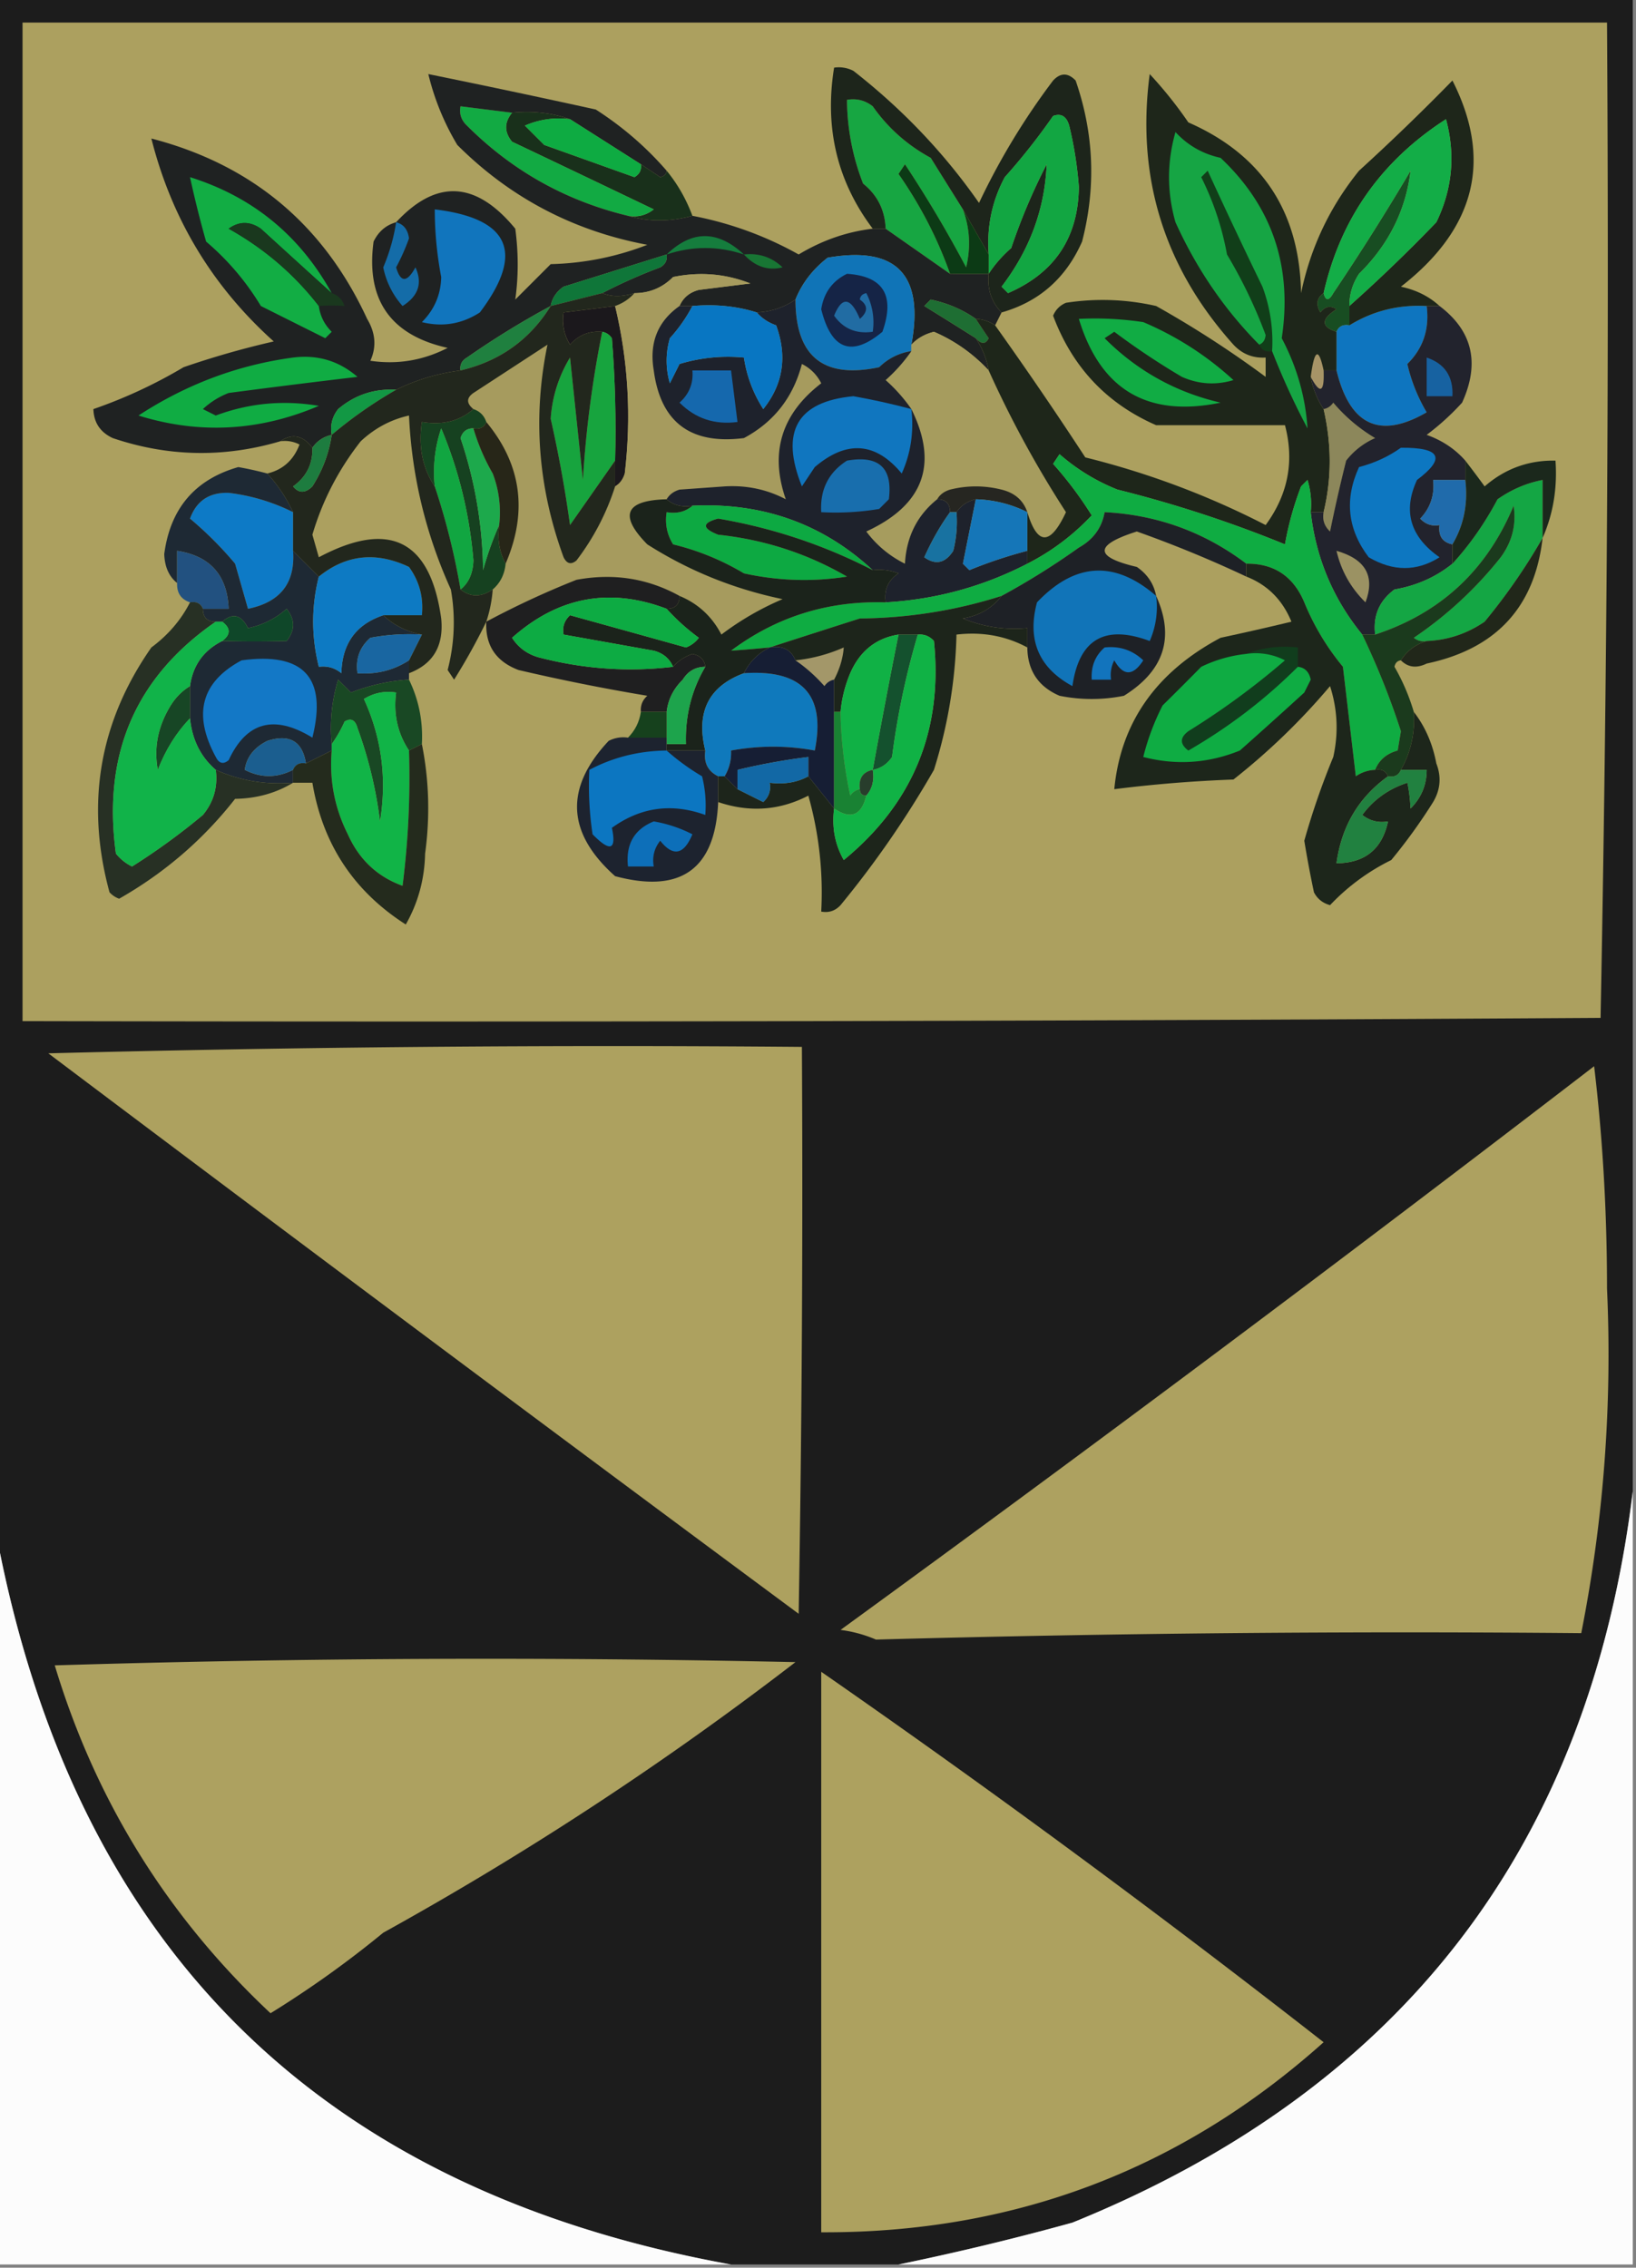 <svg xmlns="http://www.w3.org/2000/svg" width="254" height="352" style="shape-rendering:geometricPrecision;text-rendering:geometricPrecision;image-rendering:optimizeQuality;fill-rule:evenodd;clip-rule:evenodd"><rect width="100%" height="100%" fill="#808080" stroke="none"/><path style="opacity:1" fill="#1c1c1c" d="M-.5-.5h254v232c-6.692 54.865-35.692 92.698-87 113.5a417.566 417.566 0 0 1-27 6.5h-26c-63.888-11.555-101.888-49.222-114-113V-.5z"/><path style="opacity:1" fill="#aca05f" d="M3.5 3.5h246a5987.958 5987.958 0 0 1-1 154.5c-81.666.5-163.333.667-245 .5V3.5z"/><path style="opacity:1" fill="#19301b" d="M79.5 17.5c3.213-.31 6.213.023 9 1a13.117 13.117 0 0 0-7 1l3 3 14 5c.797-.457 1.13-1.124 1-2 .982.64 1.982 1.308 3 2 .607-.124.94-.457 1-1 1.699 2.066 3.032 4.4 4 7-3.499.944-6.832.944-10 0 1.478.262 2.811-.071 4-1a6147.688 6147.688 0 0 0-22-10.5c-1.228-1.49-1.228-2.99 0-4.5z"/><path style="opacity:1" fill="#17a642" d="M149.5 32.5c1.069 2.908 1.236 5.908.5 9a188.743 188.743 0 0 0-9.5-16l-1 1.5c3.399 4.869 6.066 10.035 8 15.5l-10-7c-.108-2.882-1.274-5.215-3.5-7a36.342 36.342 0 0 1-2.5-13c1.478-.262 2.811.071 4 1 2.354 3.352 5.354 6.018 9 8 1.674 2.685 3.341 5.352 5 8z"/><path style="opacity:1" fill="#1d251b" d="M155.5 48.5c-1.575-1.614-2.241-3.614-2-6 .929-1.436 2.095-2.77 3.5-4a93.736 93.736 0 0 1 5.5-13c-.281 6.931-2.615 13.264-7 19l1 1c7.251-3.138 10.918-8.638 11-16.5a58.908 58.908 0 0 0-1.5-9.5c-.423-1.456-1.256-1.956-2.5-1.5a98.627 98.627 0 0 1-7.5 9.5c-1.985 3.706-2.818 7.706-2.5 12l-4-7a4208.603 4208.603 0 0 1-5-8c-3.646-1.982-6.646-4.648-9-8-1.189-.929-2.522-1.262-4-1a36.342 36.342 0 0 0 2.5 13c2.226 1.785 3.392 4.118 3.5 7h-2c-5.515-7.308-7.515-15.641-6-25a4.932 4.932 0 0 1 3 .5c7.631 5.96 14.131 12.792 19.5 20.5a108.19 108.19 0 0 1 11.5-19c1.151-1.231 2.317-1.231 3.5 0 2.85 8.232 3.183 16.565 1 25-2.507 5.681-6.674 9.348-12.5 11z"/><path style="opacity:1" fill="#12aa43" d="M79.5 17.5c-1.228 1.51-1.228 3.01 0 4.5 7.376 3.503 14.71 7.003 22 10.5-1.189.929-2.522 1.262-4 1-9.66-2.329-17.993-6.995-25-14-.886-.825-1.219-1.825-1-3l8 1z"/><path style="opacity:1" fill="#12a642" d="M153.5 42.5v-3c-.318-4.294.515-8.294 2.5-12a98.627 98.627 0 0 0 7.5-9.5c1.244-.456 2.077.044 2.5 1.5a58.908 58.908 0 0 1 1.5 9.5c-.082 7.862-3.749 13.362-11 16.5l-1-1c4.385-5.736 6.719-12.069 7-19a93.736 93.736 0 0 0-5.5 13c-1.405 1.23-2.571 2.564-3.5 4z"/><path style="opacity:1" fill="#184d22" d="M209.5 47.5v3c-.992-.172-1.658.162-2 1-2.427-.779-2.427-1.946 0-3.5-.949-.617-1.782-.45-2.5.5-.74-1.25-.573-2.25.5-3 .31 1.238.81 1.238 1.5 0a382.14 382.14 0 0 0 12-19c-.736 6.133-3.403 11.466-8 16-1.009 1.525-1.509 3.192-1.5 5z"/><path style="opacity:1" fill="#0c3a15" d="m149.5 32.5 4 7v3c-2.034.034-4.034.034-6 0-1.934-5.465-4.601-10.631-8-15.5l1-1.5a188.743 188.743 0 0 1 9.5 16c.736-3.092.569-6.092-.5-9z"/><path style="opacity:1" fill="#1f2222" d="M103.5 26.5c-.06.543-.393.876-1 1a187.991 187.991 0 0 0-3-2l-11-7c-2.787-.977-5.787-1.31-9-1l-8-1c-.219 1.175.114 2.175 1 3 7.007 7.005 15.34 11.671 25 14 3.168.944 6.501.944 10 0a54.487 54.487 0 0 1 16.5 6c3.629-2.192 7.462-3.526 11.5-4h2l10 7c1.966.034 3.966.034 6 0-.241 2.386.425 4.386 2 6l-1 2a5.728 5.728 0 0 0-3-1c-2.04-1.442-4.373-2.442-7-3l-1 1a1138.5 1138.5 0 0 1 8 5 13.224 13.224 0 0 1 2 5c-2.44-2.614-5.273-4.614-8.5-6-1.434.362-2.601 1.029-3.5 2 2.016-10.86-2.317-15.36-13-13.5-2.326 1.805-3.992 3.972-5 6.5-1.782 1.22-3.782 1.886-6 2-3.125-.98-6.458-1.313-10-1h-2c.558-1.29 1.558-2.123 3-2.5l8-1c-3.875-1.52-7.875-1.854-12-1-1.658 1.663-3.658 2.496-6 2.5-1.898.596-3.565.596-5 0a80.976 80.976 0 0 1 9-4c.798-.457 1.131-1.124 1-2-5.321 1.664-10.654 3.331-16 5-1.112.765-1.779 1.765-2 3a133.637 133.637 0 0 0-13 8c-.797.457-1.13 1.124-1 2-3.584.475-6.917 1.475-10 3-3.406-.198-6.406.802-9 3-.929 1.189-1.262 2.522-1 4-1.278.282-2.278.949-3 2-1.476-1.932-3.143-2.265-5-1-8.732 2.575-17.399 2.408-26-.5-1.939-.908-2.939-2.408-3-4.5a75.482 75.482 0 0 0 14-6.5 134.982 134.982 0 0 1 14-4c-9.528-8.553-15.861-19.053-19-31.5 15.578 4.041 26.745 13.374 33.5 28 1.309 2.186 1.476 4.353.5 6.5 4.196.62 8.196-.047 12-2-8.882-1.977-12.715-7.477-11.5-16.5.759-1.563 1.926-2.563 3.5-3 6.246-6.744 12.412-6.41 18.5 1 .502 3.741.502 7.408 0 11l5.5-5.5a44.144 44.144 0 0 0 15-3C89.028 35.849 79.195 30.682 71 22.5a39.245 39.245 0 0 1-4.5-11 1654.579 1654.579 0 0 1 26 5.5c4.18 2.687 7.846 5.854 11 9.5z"/><path style="opacity:1" fill="#12ad44" d="M51.5 45.5c-3.6-3.26-7.267-6.594-11-10-1.698-1.18-3.365-1.18-5 0 5.524 3.081 10.19 7.081 14 12 .203 1.544.87 2.878 2 4l-1 1-10-5a40.47 40.47 0 0 0-8.5-10 163.344 163.344 0 0 1-2.5-10c9.717 3.047 17.05 9.047 22 18z"/><path style="opacity:1" fill="#146ca8" d="M61.5 34.5c1.15.291 1.816 1.124 2 2.5a32.665 32.665 0 0 1-2 4.5c.691 2.391 1.691 2.391 3 0 1.126 2.45.459 4.45-2 6a12.8 12.8 0 0 1-3-6 28.76 28.76 0 0 0 2-7z"/><path style="opacity:1" fill="#0f7639" d="M103.5 39.5c.131.876-.202 1.543-1 2a80.976 80.976 0 0 0-9 4l-8 2c.221-1.235.888-2.235 2-3 5.346-1.669 10.679-3.336 16-5z"/><path style="opacity:1" fill="#187634" d="M115.5 39.5c2.327-.253 4.327.414 6 2-2.247.565-4.247-.101-6-2z"/><path style="opacity:1" fill="#1175bd" d="M67.5 32.5c11.662 1.41 13.996 6.743 7 16-2.79 1.798-5.79 2.298-9 1.5 1.943-1.939 2.943-4.272 3-7a56.19 56.19 0 0 1-1-10.5z"/><path style="opacity:1" fill="#157d3d" d="M115.5 39.5c-4-1.333-8-1.333-12 0 3.919-3.8 7.919-3.8 12 0z"/><path style="opacity:1" fill="#1a381e" d="M51.5 45.5c.978.311 1.645.978 2 2a27.776 27.776 0 0 0-4 0c-3.81-4.919-8.476-8.919-14-12 1.635-1.18 3.302-1.18 5 0 3.733 3.406 7.4 6.74 11 10z"/><path style="opacity:1" fill="#0eab42" d="m88.5 18.5 11 7c.13.876-.203 1.543-1 2l-14-5-3-3a13.117 13.117 0 0 1 7-1z"/><path style="opacity:1" fill="#1b181c" d="M95.5 47.5c2.039 8.505 2.539 17.172 1.5 26-.278.916-.778 1.582-1.5 2v-4c.166-6.342 0-12.675-.5-19-.383-.556-.883-.89-1.5-1-1.992-.172-3.659.495-5 2-.952-1.545-1.285-3.212-1-5l8-1z"/><path style="opacity:1" fill="#1074b7" d="M141.5 53.5v1c-1.923.295-3.59 1.128-5 2.5-8.653 1.846-12.987-1.654-13-10.5 1.008-2.528 2.674-4.695 5-6.5 10.683-1.86 15.016 2.64 13 13.5z"/><path style="opacity:1" fill="#1e6e33" d="M151.5 49.5c.641.982 1.307 1.982 2 3-.47.963-1.137.963-2 0a1138.5 1138.5 0 0 0-8-5l1-1c2.627.558 4.96 1.558 7 3z"/><path style="opacity:1" fill="#152446" d="M131.5 42.5c5.656.367 7.489 3.367 5.5 9-4.764 3.978-7.931 2.811-9.5-3.5.401-2.56 1.734-4.393 4-5.5z"/><path style="opacity:1" fill="#216ca3" d="M133.5 46.5c.06-.543.393-.876 1-1a9.86 9.86 0 0 1 1 6c-2.556.368-4.556-.465-6-2.5 1.241-3.043 2.575-2.876 4 .5 1.276-1.114 1.276-2.114 0-3z"/><path style="opacity:1" fill="#a69c5e" d="M153.5 57.5a165.316 165.316 0 0 0 12 22c-2.434 5.203-4.434 5.203-6 0-.622-1.835-1.956-3.002-4-3.5a16.25 16.25 0 0 0-8 0c-.916.278-1.582.778-2 1.5-3.111 2.5-4.777 5.834-5 10a16.636 16.636 0 0 1-6-5c8.902-4.107 11.235-10.44 7-19a25.154 25.154 0 0 0-4-4.5 25.154 25.154 0 0 0 4-4.5v-1c.899-.971 2.066-1.638 3.5-2 3.227 1.386 6.06 3.386 8.5 6z"/><path style="opacity:1" fill="#1f803f" d="M85.5 47.5c-3.248 5.237-7.914 8.57-14 10-.13-.876.203-1.543 1-2a133.637 133.637 0 0 1 13-8z"/><path style="opacity:1" fill="#a69b5e" d="M105.5 47.5c-3.393 2.39-4.727 5.723-4 10 1.062 8.052 5.728 11.552 14 10.5 4.649-2.489 7.649-6.322 9-11.5a6.544 6.544 0 0 1 3 3c-6.187 4.764-8.021 10.764-5.5 18-2.928-1.538-6.094-2.204-9.5-2l-7 .5c-.916.278-1.582.778-2 1.5-6.447.157-7.447 2.49-3 7 6.434 4.093 13.434 6.926 21 8.5a44.716 44.716 0 0 0-9.5 5.5c-1.451-2.803-3.618-4.803-6.5-6-4.944-2.733-10.278-3.566-16-2.5a134.631 134.631 0 0 0-14 6.5 20.677 20.677 0 0 0 1-5c1.174-1.014 1.84-2.347 2-4 3.463-8.074 2.463-15.408-3-22-.333-1-1-1.667-2-2-1.098-.897-1.098-1.73 0-2.5L85 53.5c-2.31 11.147-1.476 22.147 2.5 33 .502 1.021 1.168 1.188 2 .5a37.908 37.908 0 0 0 6-11.5c.722-.418 1.222-1.084 1.5-2 1.039-8.828.539-17.495-1.5-26 1.21-.432 2.21-1.099 3-2 2.342-.004 4.342-.837 6-2.5 4.125-.854 8.125-.52 12 1l-8 1c-1.442.377-2.442 1.21-3 2.5z"/><path style="opacity:1" fill="#a79467" d="M205.5 57.5c.133 3.425-.533 3.758-2 1 .566-4.306 1.232-4.639 2-1z"/><path style="opacity:1" fill="#0e75bf" d="M221.5 47.5c.459 3.573-.541 6.573-3 9a26.25 26.25 0 0 0 3 7.5c-7.254 4.214-11.921 2.048-14-6.5v-6c.342-.838 1.008-1.172 2-1 3.632-2.241 7.632-3.241 12-3z"/><path style="opacity:1" fill="#129844" d="M61.5 60.5a68.349 68.349 0 0 0-10 7c-.262-1.478.071-2.811 1-4 2.594-2.198 5.594-3.198 9-3z"/><path style="opacity:1" fill="#1e261a" d="M223.5 47.5h-2c-4.368-.241-8.368.759-12 3v-3a245.105 245.105 0 0 0 13.5-13c2.492-5.124 2.992-10.458 1.5-16-10.061 6.48-16.394 15.48-19 27-1.073.75-1.24 1.75-.5 3 .718-.95 1.551-1.117 2.5-.5-2.427 1.554-2.427 2.721 0 3.5v6h-2c-.768-3.639-1.434-3.306-2 1 .331 1.822.998 3.49 2 5 1.257 5.464 1.257 10.797 0 16h-2a12.93 12.93 0 0 0-.5-5l-1 1a48.377 48.377 0 0 0-2.5 9 190.471 190.471 0 0 0-26-8.5 31.002 31.002 0 0 1-9-5.5l-1 1.5a58.495 58.495 0 0 1 6 8c-2.928 3.102-6.261 5.602-10 7.5v-8c1.566 5.203 3.566 5.203 6 0a165.316 165.316 0 0 1-12-22 13.224 13.224 0 0 0-2-5c.863.963 1.53.963 2 0a184.223 184.223 0 0 1-2-3 5.728 5.728 0 0 1 3 1 607.5 607.5 0 0 1 14 20.5 128.642 128.642 0 0 1 28 10.5c3.478-4.737 4.478-9.903 3-15.5h-20c-7.684-3.353-13.017-9.02-16-17 .405-.945 1.072-1.612 2-2a37.224 37.224 0 0 1 14 .5 160.246 160.246 0 0 1 17 11v-3c-1.984.117-3.65-.55-5-2-10.782-12.012-15.115-26.012-13-42a64.552 64.552 0 0 1 6 7.5c11.433 5.01 17.267 13.843 17.5 26.5 1.464-7.06 4.464-13.393 9-19a346.627 346.627 0 0 0 14.5-14c6.246 12.324 3.579 22.991-8 32 2.384.51 4.384 1.51 6 3z"/><path style="opacity:1" fill="#11ac44" d="M167.5 49.5c3.35-.165 6.683.002 10 .5a48.754 48.754 0 0 1 14 9c-2.727.818-5.394.652-8-.5a114.694 114.694 0 0 1-10.5-7l-1.5 1c5.054 5.059 11.054 8.392 18 10-11.322 2.341-18.655-1.992-22-13z"/><path style="opacity:1" fill="#113e19" d="M197.5 54.5c-.992.172-1.658-.162-2-1 .597-.235.93-.735 1-1.5a75.631 75.631 0 0 0-6-12.5 44.467 44.467 0 0 0-4-12l1-1a898.615 898.615 0 0 0 8.5 18 24.361 24.361 0 0 1 1.5 10z"/><path style="opacity:1" fill="#16a544" d="M197.5 54.5a24.361 24.361 0 0 0-1.5-10 898.615 898.615 0 0 1-8.5-18l-1 1a44.467 44.467 0 0 1 4 12 75.631 75.631 0 0 1 6 12.5c-.07.765-.403 1.265-1 1.5-5.377-5.419-9.71-11.752-13-19-1.333-4.667-1.333-9.333 0-14 1.903 2.062 4.237 3.396 7 4 8.014 7.54 11.181 16.873 9.5 28 2.351 4.45 3.684 9.117 4 14a114.108 114.108 0 0 1-5.5-12z"/><path style="opacity:1" fill="#13ad47" d="M209.5 47.5c-.009-1.808.491-3.475 1.5-5 4.597-4.534 7.264-9.867 8-16a382.14 382.14 0 0 1-12 19c-.69 1.238-1.19 1.238-1.5 0 2.606-11.52 8.939-20.52 19-27 1.492 5.542.992 10.876-1.5 16a245.105 245.105 0 0 1-13.5 13z"/><path style="opacity:1" fill="#10ac43" d="M45.5 55.5c3.806-.48 7.14.52 10 3-6.674.786-13.341 1.62-20 2.5a12.417 12.417 0 0 0-4 2.5l2 1c5.171-1.931 10.505-2.431 16-1.5-9.226 3.939-18.56 4.439-28 1.5 7.413-4.842 15.413-7.842 24-9z"/><path style="opacity:1" fill="#8c875b" d="M205.5 79.5c1.257-5.203 1.257-10.536 0-16 .617-.11 1.117-.444 1.5-1a25.549 25.549 0 0 0 6.5 5.5 11.529 11.529 0 0 0-4.5 3.5 251.038 251.038 0 0 0-2.5 11c-.886-.825-1.219-1.825-1-3z"/><path style="opacity:1" fill="#164120" d="M73.5 63.5c1 .333 1.667 1 2 2-.342.838-1.008 1.172-2 1-.997-.03-1.664.47-2 1.5A66.286 66.286 0 0 1 75 88.5a49.78 49.78 0 0 1 2.5-7c-.295 2.235.039 4.235 1 6-.16 1.653-.826 2.986-2 4-1.784 1.22-3.45 1.22-5 0 1.265-1.014 1.931-2.514 2-4.5-.596-7.162-2.263-13.995-5-20.5a21.12 21.12 0 0 0-1 9c-1.902-2.837-2.569-6.17-2-10 3.198.536 5.865-.131 8-2z"/><path style="opacity:1" fill="#22232d" d="M221.5 47.5h2c5.126 3.873 6.292 8.873 3.5 15a38.91 38.91 0 0 1-5.5 5c2.411.861 4.411 2.194 6 4v3h-5c.253 2.327-.414 4.327-2 6 .825.886 1.825 1.219 3 1-.215 1.679.452 2.679 2 3v3c-2.58 2.076-5.58 3.41-9 4-2.354 1.746-3.354 4.08-3 7h-2c-4.517-5.53-7.184-11.862-8-19h2c-.219 1.175.114 2.175 1 3a251.038 251.038 0 0 1 2.5-11 11.529 11.529 0 0 1 4.5-3.5 25.549 25.549 0 0 1-6.5-5.5c-.383.556-.883.89-1.5 1a13.224 13.224 0 0 1-2-5c1.467 2.758 2.133 2.425 2-1h2c2.079 8.548 6.746 10.714 14 6.5a26.25 26.25 0 0 1-3-7.5c2.459-2.427 3.459-5.427 3-9z"/><path style="opacity:1" fill="#1762a1" d="M221.5 55.5c2.813.946 4.146 2.946 4 6h-4v-6z"/><path style="opacity:1" fill="#17a43e" d="M93.5 51.5c.617.11 1.117.444 1.5 1 .5 6.325.666 12.658.5 19a8648.485 8648.485 0 0 1-7 10 197.073 197.073 0 0 0-3-16.5 20.804 20.804 0 0 1 3-9.5l2 19a166.921 166.921 0 0 1 3-23z"/><path style="opacity:1" fill="#11a641" d="M71.5 91.5a107.623 107.623 0 0 0-4-16 21.12 21.12 0 0 1 1-9c2.737 6.505 4.404 13.338 5 20.5-.069 1.986-.735 3.486-2 4.5z"/><path style="opacity:1" fill="#262621" d="M159.5 79.5a18.977 18.977 0 0 0-8-2c-1.278.282-2.278.949-3 2h-1c0-1.333-.667-2-2-2 .418-.722 1.084-1.222 2-1.5a16.25 16.25 0 0 1 8 0c2.044.498 3.378 1.665 4 3.5z"/><path style="opacity:1" fill="#206bab" d="M227.5 74.5c.44 3.678-.227 7.012-2 10-1.548-.321-2.215-1.321-2-3-1.175.219-2.175-.114-3-1 1.586-1.673 2.253-3.673 2-6h5z"/><path style="opacity:1" fill="#1e222c" d="M123.5 46.5c.013 8.846 4.347 12.346 13 10.5 1.41-1.372 3.077-2.205 5-2.5a25.154 25.154 0 0 1-4 4.5 25.154 25.154 0 0 1 4 4.5c4.235 8.56 1.902 14.893-7 19a16.636 16.636 0 0 0 6 5c.223-4.166 1.889-7.5 5-10 1.333 0 2 .667 2 2-1.497 2.062-2.83 4.395-4 7 1.759 1.254 3.259.92 4.5-1 .495-1.973.662-3.973.5-6 .722-1.051 1.722-1.718 3-2-.665 3.303-1.332 6.637-2 10l1 1a71.28 71.28 0 0 1 9-3v2c-6.88 3.554-14.213 5.554-22 6-.273-1.951.393-3.451 2-4.5a8.435 8.435 0 0 0-4-.5c-7.755-7.188-17.088-10.521-28-10-1.599.268-2.932-.066-4-1 .418-.722 1.084-1.222 2-1.5l7-.5c3.406-.204 6.572.462 9.5 2-2.521-7.236-.687-13.236 5.5-18a6.544 6.544 0 0 0-3-3c-1.351 5.178-4.351 9.011-9 11.5-8.272 1.052-12.938-2.448-14-10.5-.727-4.277.607-7.61 4-10h2a24.004 24.004 0 0 1-3.5 5 12.494 12.494 0 0 0 0 7l1.5-3a25.87 25.87 0 0 1 10-1c.417 2.843 1.417 5.51 3 8 3.091-3.854 3.757-8.188 2-13-1.239-.442-2.239-1.11-3-2 2.218-.114 4.218-.78 6-2z"/><path style="opacity:1" fill="#186ead" d="M131.5 71.5c4.959-.872 7.125 1.128 6.5 6l-1.5 1.5a40.939 40.939 0 0 1-9 .5c-.206-3.497 1.128-6.163 4-8z"/><path style="opacity:1" fill="#1076bf" d="M141.5 63.5c.405 3.548-.095 6.881-1.5 10-4.046-4.883-8.546-5.216-13.5-1l-2 3c-3.418-8.502-.752-13.169 8-14 3.066.546 6.066 1.212 9 2z"/><path style="opacity:1" fill="#0876c2" d="M107.5 47.5c3.542-.313 6.875.02 10 1 .761.89 1.761 1.558 3 2 1.757 4.813 1.091 9.146-2 13-1.583-2.49-2.583-5.157-3-8a25.87 25.87 0 0 0-10 1l-1.5 3a12.494 12.494 0 0 1 0-7 24.004 24.004 0 0 0 3.5-5z"/><path style="opacity:1" fill="#1568ad" d="M107.5 57.5h6l1 8c-3.534.468-6.534-.532-9-3 1.505-1.342 2.172-3.008 2-5z"/><path style="opacity:1" fill="#0d7ac6" d="M45.5 79.5v6c.369 4.977-1.965 7.977-7 9l-2-7a56.673 56.673 0 0 0-7-7c1-2.761 3-4.094 6-4a30.42 30.42 0 0 1 10 3z"/><path style="opacity:1" fill="#14a644" d="M239.5 83.5a92.61 92.61 0 0 1-9 13c-2.734 1.87-5.734 2.87-9 3a2.427 2.427 0 0 1-2-.5A60.063 60.063 0 0 0 233 86.5c1.779-2.423 2.446-5.09 2-8-4.154 9.99-11.321 16.657-21.5 20-.354-2.92.646-5.254 3-7 3.42-.59 6.42-1.924 9-4 2.683-2.933 5.016-6.266 7-10 2.162-1.52 4.495-2.52 7-3v9z"/><path style="opacity:1" fill="#1576b8" d="M151.5 77.5c2.827.084 5.494.75 8 2v6a71.28 71.28 0 0 0-9 3l-1-1c.668-3.363 1.335-6.697 2-10z"/><path style="opacity:1" fill="#0d77c1" d="M217.5 69.5c6.192-.056 7.025 1.61 2.5 5-2.232 4.82-1.065 8.82 3.5 12-3.532 2.23-7.199 2.23-11 0-3.293-4.344-3.793-9.011-1.5-14 2.415-.632 4.582-1.632 6.5-3z"/><path style="opacity:1" fill="#1b281c" d="M227.5 71.5a173.333 173.333 0 0 1 3 4c3.161-2.748 6.827-4.081 11-4 .302 4.29-.364 8.29-2 12v-9c-2.505.48-4.838 1.48-7 3-1.984 3.734-4.317 7.067-7 10v-3c1.773-2.988 2.44-6.322 2-10v-3z"/><path style="opacity:1" fill="#1e2934" d="M41.5 73.5a23.574 23.574 0 0 1 4 6 30.42 30.42 0 0 0-10-3c-3-.094-5 1.239-6 4a56.673 56.673 0 0 1 7 7l2 7c5.035-1.023 7.369-4.023 7-9l4 4c-1.173 4.642-1.173 9.31 0 14 1.322-.17 2.489.163 3.5 1 .108-4.593 2.275-7.593 6.5-9 1.656 1.56 3.656 2.56 6 3a32.437 32.437 0 0 0-8 .5c-1.655 1.444-2.322 3.278-2 5.5 2.95.213 5.617-.454 8-2v3c-3.1.192-6.1.858-9 2l-2-2a25.87 25.87 0 0 0-1 10v1l-4 2c-.545-3.444-2.545-4.611-6-3.5-2.067 1.036-3.234 2.536-3.5 4.5 2.498 1.279 4.998 1.279 7.5 0v2c-4.242.349-8.242-.317-12-2-2.337-2.007-3.67-4.673-4-8v-5c.44-3.214 2.106-5.547 5-7 3.287.093 6.62.093 10 0 1.333-1.667 1.333-3.333 0-5a12.8 12.8 0 0 1-6 3c-1.028-2.08-2.361-2.414-4-1h-1c-1.333 0-2-.667-2-2h4c-.208-5.207-2.874-8.207-8-9v5c-1.265-1.014-1.931-2.514-2-4.5.935-7.07 4.768-11.57 11.5-13.5 1.533.273 3.033.606 4.5 1z"/><path style="opacity:1" fill="#1da94c" d="M73.5 66.5a31.867 31.867 0 0 0 3 7 16.869 16.869 0 0 1 1 8 49.78 49.78 0 0 0-2.5 7A66.286 66.286 0 0 0 71.5 68c.336-1.03 1.003-1.53 2-1.5z"/><path style="opacity:1" fill="#1872a1" d="M147.5 79.5h1a18.452 18.452 0 0 1-.5 6c-1.241 1.92-2.741 2.254-4.5 1 1.17-2.605 2.503-4.938 4-7z"/><path style="opacity:1" fill="#0da942" d="M107.5 78.5c10.912-.521 20.245 2.812 28 10-7.539-3.889-15.539-6.555-24-8-2.528.669-2.528 1.502 0 2.5 7.173.76 13.839 2.927 20 6.5-5.318.84-10.652.673-16-.5a39.49 39.49 0 0 0-11-4.5c-.952-1.545-1.285-3.212-1-5 1.599.268 2.932-.066 4-1z"/><path style="opacity:1" fill="#0fac42" d="M203.5 79.5c.816 7.138 3.483 13.47 8 19 2.322 4.83 4.322 9.83 6 15l-.5 3c-1.729.474-2.895 1.474-3.5 3a5.576 5.576 0 0 0-3 1l-2-17a38.44 38.44 0 0 1-6-10c-1.703-4.05-4.703-6.05-9-6-6.502-4.916-13.835-7.583-22-8-.421 2.41-1.754 4.243-4 5.5a115.759 115.759 0 0 1-12 7.5c-7.117 2.263-14.45 3.43-22 3.5-4.774 1.52-9.441 3.02-14 4.5-2.075.198-4.075.365-6 .5 7.041-5.265 15.041-7.765 24-7.5 7.787-.446 15.12-2.446 22-6 3.739-1.898 7.072-4.398 10-7.5a58.495 58.495 0 0 0-6-8l1-1.5a31.002 31.002 0 0 0 9 5.5 190.471 190.471 0 0 1 26 8.5 48.377 48.377 0 0 1 2.5-9l1-1c.494 1.634.66 3.3.5 5z"/><path style="opacity:1" fill="#1b3a1d" d="M221.5 99.5c-1.719.522-3.052 1.522-4 3-.543.06-.876.393-1 1a32.128 32.128 0 0 1 3 7c.21 3.252-.456 6.252-2 9-.342.838-1.008 1.172-2 1-.342-.838-1.008-1.172-2-1 .605-1.526 1.771-2.526 3.5-3l.5-3a120.265 120.265 0 0 0-6-15h2c10.179-3.343 17.346-10.01 21.5-20 .446 2.91-.221 5.577-2 8A60.063 60.063 0 0 1 219.5 99a2.427 2.427 0 0 0 2 .5z"/><path style="opacity:1" fill="#225180" d="M31.5 94.5c-.342-.838-1.008-1.172-2-1-1.406-.473-2.073-1.473-2-3v-5c5.126.793 7.792 3.793 8 9h-4z"/><path style="opacity:1" fill="#1f1f20" d="M105.5 92.5c0 1.333-.667 2-2 2-8.847-3.358-16.847-1.858-24 4.5.944 1.477 2.277 2.477 4 3 7 1.843 14 2.343 21 1.5.761-.891 1.761-1.558 3-2 1.213.247 1.88.914 2 2-1.517.011-2.684.677-3.5 2-1.438 1.4-2.271 3.067-2.5 5h-4c-.086-.996.248-1.829 1-2.5a315.328 315.328 0 0 1-20-4c-3.507-1.33-5.173-3.83-5-7.5a134.631 134.631 0 0 1 14-6.5c5.722-1.066 11.056-.233 16 2.5z"/><path style="opacity:1" fill="#9b9263" d="M207.5 85.5c4.525 1.287 6.025 3.954 4.5 8-2.284-2.236-3.784-4.902-4.5-8z"/><path style="opacity:1" fill="#1b231b" d="M103.5 77.5c1.068.934 2.401 1.268 4 1-1.068.934-2.401 1.268-4 1-.285 1.788.048 3.455 1 5a39.49 39.49 0 0 1 11 4.5c5.348 1.173 10.682 1.34 16 .5-6.161-3.573-12.827-5.74-20-6.5-2.528-.998-2.528-1.831 0-2.5 8.461 1.445 16.461 4.111 24 8a8.435 8.435 0 0 1 4 .5c-1.607 1.049-2.273 2.549-2 4.5-8.959-.265-16.959 2.235-24 7.5 1.925-.135 3.925-.302 6-.5-1.797.893-3.13 2.226-4 4-5.472 2.029-7.472 6.029-6 12h-6v-1h3c-.143-4.352.857-8.352 3-12-.12-1.086-.787-1.753-2-2-1.239.442-2.239 1.109-3 2-.558-1.29-1.558-2.123-3-2.5-4.68-.837-9.346-1.67-14-2.5-.219-1.175.114-2.175 1-3 6.025 1.668 12.025 3.335 18 5a4.454 4.454 0 0 0 2-1.5 32.832 32.832 0 0 1-5-4.5c1.333 0 2-.667 2-2 2.882 1.197 5.049 3.197 6.5 6a44.716 44.716 0 0 1 9.5-5.5c-7.566-1.574-14.566-4.407-21-8.5-4.447-4.51-3.447-6.843 3-7z"/><path style="opacity:1" fill="#0d7ac3" d="M59.5 95.5c-4.225 1.407-6.392 4.407-6.5 9-1.011-.837-2.178-1.17-3.5-1-1.173-4.69-1.173-9.358 0-14 4.228-3.421 8.895-3.921 14-1.5 1.613 2.228 2.28 4.728 2 7.5h-6z"/><path style="opacity:1" fill="#22271d" d="M93.5 45.5c1.435.596 3.102.596 5 0-.79.901-1.79 1.568-3 2l-8 1c-.285 1.788.048 3.455 1 5 1.341-1.505 3.008-2.172 5-2a166.921 166.921 0 0 0-3 23l-2-19a20.804 20.804 0 0 0-3 9.5 197.073 197.073 0 0 1 3 16.5c2.333-3.328 4.666-6.661 7-10v4a37.908 37.908 0 0 1-6 11.5c-.832.688-1.498.521-2-.5-3.976-10.853-4.81-21.853-2.5-33L73.5 61c-1.098.77-1.098 1.603 0 2.5-2.135 1.869-4.802 2.536-8 2-.569 3.83.098 7.163 2 10a107.623 107.623 0 0 1 4 16c1.55 1.22 3.216 1.22 5 0a20.677 20.677 0 0 1-1 5 95.55 95.55 0 0 1-5 9l-1-1.5a29.134 29.134 0 0 0 .5-12.5c-3.9-8.599-6.066-17.599-6.5-27-2.815.626-5.315 1.96-7.5 4-3.446 4.393-5.946 9.227-7.5 14.5l1 3.5c10.97-5.838 17.303-2.671 19 9.5.423 4.244-1.244 7.077-5 8.5v-2l2-4c-2.344-.44-4.344-1.44-6-3h6c.28-2.772-.387-5.272-2-7.5-5.105-2.421-9.772-1.921-14 1.5l-4-4v-6a23.574 23.574 0 0 0-4-6c2.422-.585 4.089-2.085 5-4.5a4.932 4.932 0 0 0-3-.5c1.857-1.265 3.524-.932 5 1 .071 2.524-.929 4.524-3 6 .891 1.09 1.891 1.09 3 0 1.583-2.49 2.583-5.157 3-8a68.349 68.349 0 0 1 10-7c3.083-1.525 6.416-2.525 10-3 6.086-1.43 10.752-4.763 14-10l8-2z"/><path style="opacity:1" fill="#272618" d="M75.5 65.5c5.463 6.592 6.463 13.926 3 22-.961-1.765-1.295-3.765-1-6a16.869 16.869 0 0 0-1-8 31.867 31.867 0 0 1-3-7c.992.172 1.658-.162 2-1z"/><path style="opacity:1" fill="#1d7c3f" d="M51.5 67.5c-.417 2.843-1.417 5.51-3 8-1.109 1.09-2.109 1.09-3 0 2.071-1.476 3.071-3.476 3-6 .722-1.051 1.722-1.718 3-2z"/><path style="opacity:1" fill="#21271a" d="M239.5 83.5c-1.212 10.72-7.212 17.219-18 19.5-1.566.765-2.899.598-4-.5.948-1.478 2.281-2.478 4-3 3.266-.13 6.266-1.13 9-3a92.61 92.61 0 0 0 9-13z"/><path style="opacity:1" fill="#0f4729" d="M34.5 99.5c1.333-1 1.333-2 0-3 1.639-1.414 2.972-1.08 4 1a12.8 12.8 0 0 0 6-3c1.333 1.667 1.333 3.333 0 5-3.38.093-6.713.093-10 0z"/><path style="opacity:1" fill="#273024" d="M29.5 93.5c.992-.172 1.658.162 2 1 0 1.333.667 2 2 2-12.457 8.604-17.623 20.604-15.5 36a7.253 7.253 0 0 0 2.5 2 102.234 102.234 0 0 0 11-8c1.671-2.01 2.338-4.343 2-7 3.758 1.683 7.758 2.349 12 2-2.649 1.609-5.649 2.443-9 2.5-4.946 6.319-10.946 11.486-18 15.5a3.647 3.647 0 0 1-1.5-1c-3.744-13.763-1.577-26.43 6.5-38 2.607-1.932 4.607-4.265 6-7z"/><path style="opacity:1" fill="#1966a1" d="m65.5 98.5-2 4c-2.383 1.546-5.05 2.213-8 2-.322-2.222.345-4.056 2-5.5a32.437 32.437 0 0 1 8-.5z"/><path style="opacity:1" fill="#0dab43" d="M103.5 94.5a32.832 32.832 0 0 0 5 4.5 4.454 4.454 0 0 1-2 1.5c-5.975-1.665-11.975-3.332-18-5-.886.825-1.219 1.825-1 3 4.654.83 9.32 1.663 14 2.5 1.442.377 2.442 1.21 3 2.5-7 .843-14 .343-21-1.5-1.723-.523-3.056-1.523-4-3 7.153-6.358 15.153-7.858 24-4.5z"/><path style="opacity:1" fill="#a39769" d="M129.5 105.5c-.617.111-1.117.444-1.5 1-1.397-1.57-2.897-2.904-4.5-4a24.957 24.957 0 0 0 7.5-2c-.134 1.689-.634 3.356-1.5 5z"/><path style="opacity:1" fill="#1d251b" d="M155.5 92.5c-1.48 1.912-3.48 3.079-6 3.5 3.188 1.316 6.522 1.816 10 1.5v3c-3.331-1.798-6.998-2.464-11-2a75.642 75.642 0 0 1-3.5 21 151.764 151.764 0 0 1-14.5 21c-.825.886-1.825 1.219-3 1a55.176 55.176 0 0 0-2-18c-4.456 2.311-9.122 2.644-14 1v-4h1l2 2 4 2c.886-.825 1.219-1.825 1-3 2.235.295 4.235-.039 6-1l4 5c-.375 2.897.125 5.563 1.5 8 10.744-8.822 15.41-20.155 14-34-.671-.752-1.504-1.086-2.5-1h-3c-3.497.56-5.997 2.56-7.5 6a20.093 20.093 0 0 0-1.5 6h-1v-5c.866-1.644 1.366-3.311 1.5-5a24.957 24.957 0 0 1-7.5 2c-.683-1.676-2.017-2.343-4-2 4.559-1.48 9.226-2.98 14-4.5 7.55-.07 14.883-1.237 22-3.5z"/><path style="opacity:1" fill="#1e2126" d="M193.5 87.5v2a185.571 185.571 0 0 0-17-7c-6.647 2.11-6.647 3.944 0 5.5 1.641 1.129 2.641 2.629 3 4.5 2.911 6.44 1.244 11.607-5 15.5a25.238 25.238 0 0 1-10 0c-3.289-1.41-4.956-3.91-5-7.5v-3c-3.478.316-6.812-.184-10-1.5 2.52-.421 4.52-1.588 6-3.5a115.759 115.759 0 0 0 12-7.5c2.246-1.257 3.579-3.09 4-5.5 8.165.417 15.498 3.084 22 8z"/><path style="opacity:1" fill="#1274bd" d="M171.5 100.5c2.327-.253 4.327.414 6 2-1.598 2.473-3.098 2.473-4.5 0a4.934 4.934 0 0 0-.5 3h-3c-.135-2.054.532-3.721 2-5z"/><path style="opacity:1" fill="#1174b8" d="M179.5 92.5a13.115 13.115 0 0 1-1 7c-6.97-2.604-10.97-.27-12 7-5.227-2.836-7.06-7.169-5.5-13 5.915-6.223 12.082-6.556 18.5-1z"/><path style="opacity:1" fill="#1d261b" d="M193.5 87.5c4.297-.05 7.297 1.95 9 6a38.44 38.44 0 0 0 6 10l2 17a5.576 5.576 0 0 1 3-1c.992-.172 1.658.162 2 1-4.558 3.268-7.225 7.768-8 13.5 4.423-.041 7.089-2.207 8-6.5-1.478.262-2.811-.071-4-1 1.767-2.39 4.1-4.057 7-5 .249 1.082.415 2.415.5 4 1.669-1.669 2.502-3.669 2.5-6h-4c1.544-2.748 2.21-5.748 2-9 1.755 2.261 2.922 4.928 3.5 8 .808 2.079.641 4.079-.5 6a84.899 84.899 0 0 1-6.5 9 33.2 33.2 0 0 0-9.5 7c-1.147-.318-1.981-.984-2.5-2a169.595 169.595 0 0 1-1.5-8 117.272 117.272 0 0 1 4.5-13c.825-3.711.659-7.378-.5-11a102.807 102.807 0 0 1-15 14.5c-6.204.227-12.371.727-18.5 1.5.995-10.343 6.495-18.176 16.5-23.5 3.679-.787 7.346-1.62 11-2.5-1.383-3.384-3.717-5.717-7-7v-2z"/><path style="opacity:1" fill="#14512e" d="M139.5 98.5h3a120.192 120.192 0 0 0-4 19c-.765 1.112-1.765 1.779-3 2a1194.197 1194.197 0 0 1 4-21z"/><path style="opacity:1" fill="#1378c6" d="M37.5 102.5c9.66-1.308 13.326 2.692 11 12-5.91-3.63-10.244-2.464-13 3.5-.832.688-1.498.521-2-.5-3.602-6.635-2.27-11.635 4-15z"/><path style="opacity:1" fill="#1da44c" d="M109.5 103.5c-2.143 3.648-3.143 7.648-3 12h-3v-5c.229-1.933 1.062-3.6 2.5-5 .816-1.323 1.983-1.989 3.5-2z"/><path style="opacity:1" fill="#174625" d="M29.5 106.5v5c-2.117 2.2-3.784 4.867-5 8-.642-3.457.024-6.79 2-10 .788-1.27 1.788-2.27 3-3z"/><path style="opacity:1" fill="#194824" d="M63.5 105.5c1.523 3.13 2.19 6.463 2 10l-2 1c-1.768-2.662-2.435-5.662-2-9-1.788-.285-3.455.048-5 1 2.754 6.003 3.587 12.336 2.5 19a65.734 65.734 0 0 0-3.5-14.5c-.35-1.257-1.017-1.591-2-1a19.62 19.62 0 0 1-2 3.5 25.87 25.87 0 0 1 1-10l2 2c2.9-1.142 5.9-1.808 9-2z"/><path style="opacity:1" fill="#10b145" d="M139.5 98.5a1194.197 1194.197 0 0 0-4 21c-1.548.321-2.215 1.321-2 3-.617.111-1.117.444-1.5 1a67.285 67.285 0 0 1-1.5-13 20.093 20.093 0 0 1 1.5-6c1.503-3.44 4.003-5.44 7.5-6z"/><path style="opacity:1" fill="#113d1d" d="M193.5 101.5c2.448-.973 5.115-1.306 8-1v3c-5.055 5.045-10.721 9.378-17 13-1.333-1-1.333-2 0-3a118.096 118.096 0 0 0 15-11 9.86 9.86 0 0 0-6-1z"/><path style="opacity:1" fill="#16411d" d="M99.5 110.5h4v4h-6c1.1-1.105 1.767-2.438 2-4z"/><path style="opacity:1" fill="#0fac43" d="M193.5 101.5a9.86 9.86 0 0 1 6 1 118.096 118.096 0 0 1-15 11c-1.333 1-1.333 2 0 3 6.279-3.622 11.945-7.955 17-13 1.086.12 1.753.787 2 2l-1 2a914.052 914.052 0 0 1-10 9c-4.898 1.99-9.898 2.323-15 1a37.321 37.321 0 0 1 3-8 499.122 499.122 0 0 0 6-6 21.028 21.028 0 0 1 7-2z"/><path style="opacity:1" fill="#0f79bc" d="M115.5 104.5c9.06-.616 12.727 3.384 11 12-4.285-.794-8.618-.794-13 0 .067 1.459-.266 2.792-1 4h-1c-1.604-.787-2.271-2.12-2-4-1.472-5.971.528-9.971 6-12z"/><path style="opacity:1" fill="#161e34" d="M119.5 100.5c1.983-.343 3.317.324 4 2 1.603 1.096 3.103 2.43 4.5 4 .383-.556.883-.889 1.5-1v20l-4-5v-3a98.901 98.901 0 0 0-11 2v3l-2-2c.734-1.208 1.067-2.541 1-4 4.382-.794 8.715-.794 13 0 1.727-8.616-1.94-12.616-11-12 .87-1.774 2.203-3.107 4-4z"/><path style="opacity:1" fill="#1b5e8f" d="M47.5 118.5c-.992-.172-1.658.162-2 1-2.502 1.279-5.002 1.279-7.5 0 .266-1.964 1.433-3.464 3.5-4.5 3.455-1.111 5.455.056 6 3.5z"/><path style="opacity:1" fill="#11b447" d="M63.5 116.5c.22 7.043-.114 14.043-1 21-3.917-1.415-6.75-4.081-8.5-8-2.053-4.086-2.887-8.42-2.5-13v-1a19.62 19.62 0 0 0 2-3.5c.983-.591 1.65-.257 2 1a65.734 65.734 0 0 1 3.5 14.5c1.087-6.664.254-12.997-2.5-19 1.545-.952 3.212-1.285 5-1-.435 3.338.232 6.338 2 9z"/><path style="opacity:1" fill="#1268a5" d="M125.5 120.5c-1.765.961-3.765 1.295-6 1 .219 1.175-.114 2.175-1 3l-4-2v-3a98.901 98.901 0 0 1 11-2v3z"/><path style="opacity:1" fill="#283d2c" d="M135.5 119.5c.268 1.599-.066 2.932-1 4-.667 0-1-.333-1-1-.215-1.679.452-2.679 2-3z"/><path style="opacity:1" fill="#11b349" d="M33.5 96.5h1c1.333 1 1.333 2 0 3-2.894 1.453-4.56 3.786-5 7-1.212.73-2.212 1.73-3 3-1.976 3.21-2.642 6.543-2 10 1.216-3.133 2.883-5.8 5-8 .33 3.327 1.663 5.993 4 8 .338 2.657-.329 4.99-2 7a102.234 102.234 0 0 1-11 8 7.253 7.253 0 0 1-2.5-2c-2.123-15.396 3.043-27.396 15.5-36z"/><path style="opacity:1" fill="#198233" d="M129.5 110.5h1c.077 4.377.577 8.71 1.5 13 .383-.556.883-.889 1.5-1 0 .667.333 1 1 1-.743 3.088-2.41 3.755-5 2v-15z"/><path style="opacity:1" fill="#10b245" d="M142.5 98.5c.996-.086 1.829.248 2.5 1 1.41 13.845-3.256 25.178-14 34-1.375-2.437-1.875-5.103-1.5-8 2.59 1.755 4.257 1.088 5-2 .934-1.068 1.268-2.401 1-4 1.235-.221 2.235-.888 3-2a120.192 120.192 0 0 1 4-19z"/><path style="opacity:1" fill="#1d232f" d="M97.5 114.5h6v2h6c-.271 1.88.396 3.213 2 4v4c-.445 10.403-5.778 14.236-16 11.5-7.532-6.703-7.865-13.703-1-21a4.934 4.934 0 0 1 3-.5z"/><path style="opacity:1" fill="#0c76c1" d="M103.5 116.5a35.524 35.524 0 0 0 5.5 4c.495 1.973.662 3.973.5 6-5.212-1.881-10.045-1.214-14.5 2 .734 3.459-.266 3.793-3 1a50.442 50.442 0 0 1-.5-10c3.677-1.953 7.677-2.953 12-3z"/><path style="opacity:1" fill="#218140" d="M217.5 119.5h4c.002 2.331-.831 4.331-2.5 6-.085-1.585-.251-2.918-.5-4-2.9.943-5.233 2.61-7 5 1.189.929 2.522 1.262 4 1-.911 4.293-3.577 6.459-8 6.5.775-5.732 3.442-10.232 8-13.5.992.172 1.658-.162 2-1z"/><path style="opacity:1" fill="#0d6fb9" d="M101.5 127.5a20.81 20.81 0 0 1 6 2c-1.329 3.195-2.995 3.528-5 1-.929 1.189-1.262 2.522-1 4h-4c-.373-3.432.96-5.766 4-7z"/><path style="opacity:1" fill="#242b1d" d="M65.5 115.5c1.118 5.584 1.285 11.251.5 17-.085 3.971-1.085 7.638-3 11-8.086-5.167-12.92-12.501-14.5-22h-3v-2c.342-.838 1.008-1.172 2-1l4-2c-.387 4.58.447 8.914 2.5 13 1.75 3.919 4.583 6.585 8.5 8a133.068 133.068 0 0 0 1-21l2-1z"/><path style="opacity:1" fill="#ada15f" d="M7.5 163.5c38.83-.999 77.83-1.332 117-1 .167 29.335 0 58.669-.5 88a18710.743 18710.743 0 0 1-116.5-87z"/><path style="opacity:1" fill="#ada160" d="M247.5 165.5c1.332 11.147 1.999 22.647 2 34.5.817 18.048-.517 35.882-4 53.5-36.573-.33-73.073.004-109.5 1a20.431 20.431 0 0 0-5.5-1.5 5556.552 5556.552 0 0 0 117-87.5z"/><path style="opacity:1" fill="#fcfcfc" d="M253.5 231.5v120h-114a417.566 417.566 0 0 0 27-6.5c51.308-20.802 80.308-58.635 87-113.5zM-.5 238.5c12.112 63.778 50.112 101.445 114 113H-.5v-113z"/><path style="opacity:1" fill="#ada160" d="M8.5 258.5a2208.493 2208.493 0 0 1 115-.5 508.747 508.747 0 0 1-64 42A159.723 159.723 0 0 1 42 312.5c-16.005-15.012-27.172-33.012-33.5-54z"/><path style="opacity:1" fill="#ada15f" d="M127.5 259.5a1719.105 1719.105 0 0 1 78 57.5c-22.129 19.807-48.129 29.64-78 29.5v-87z"/></svg>